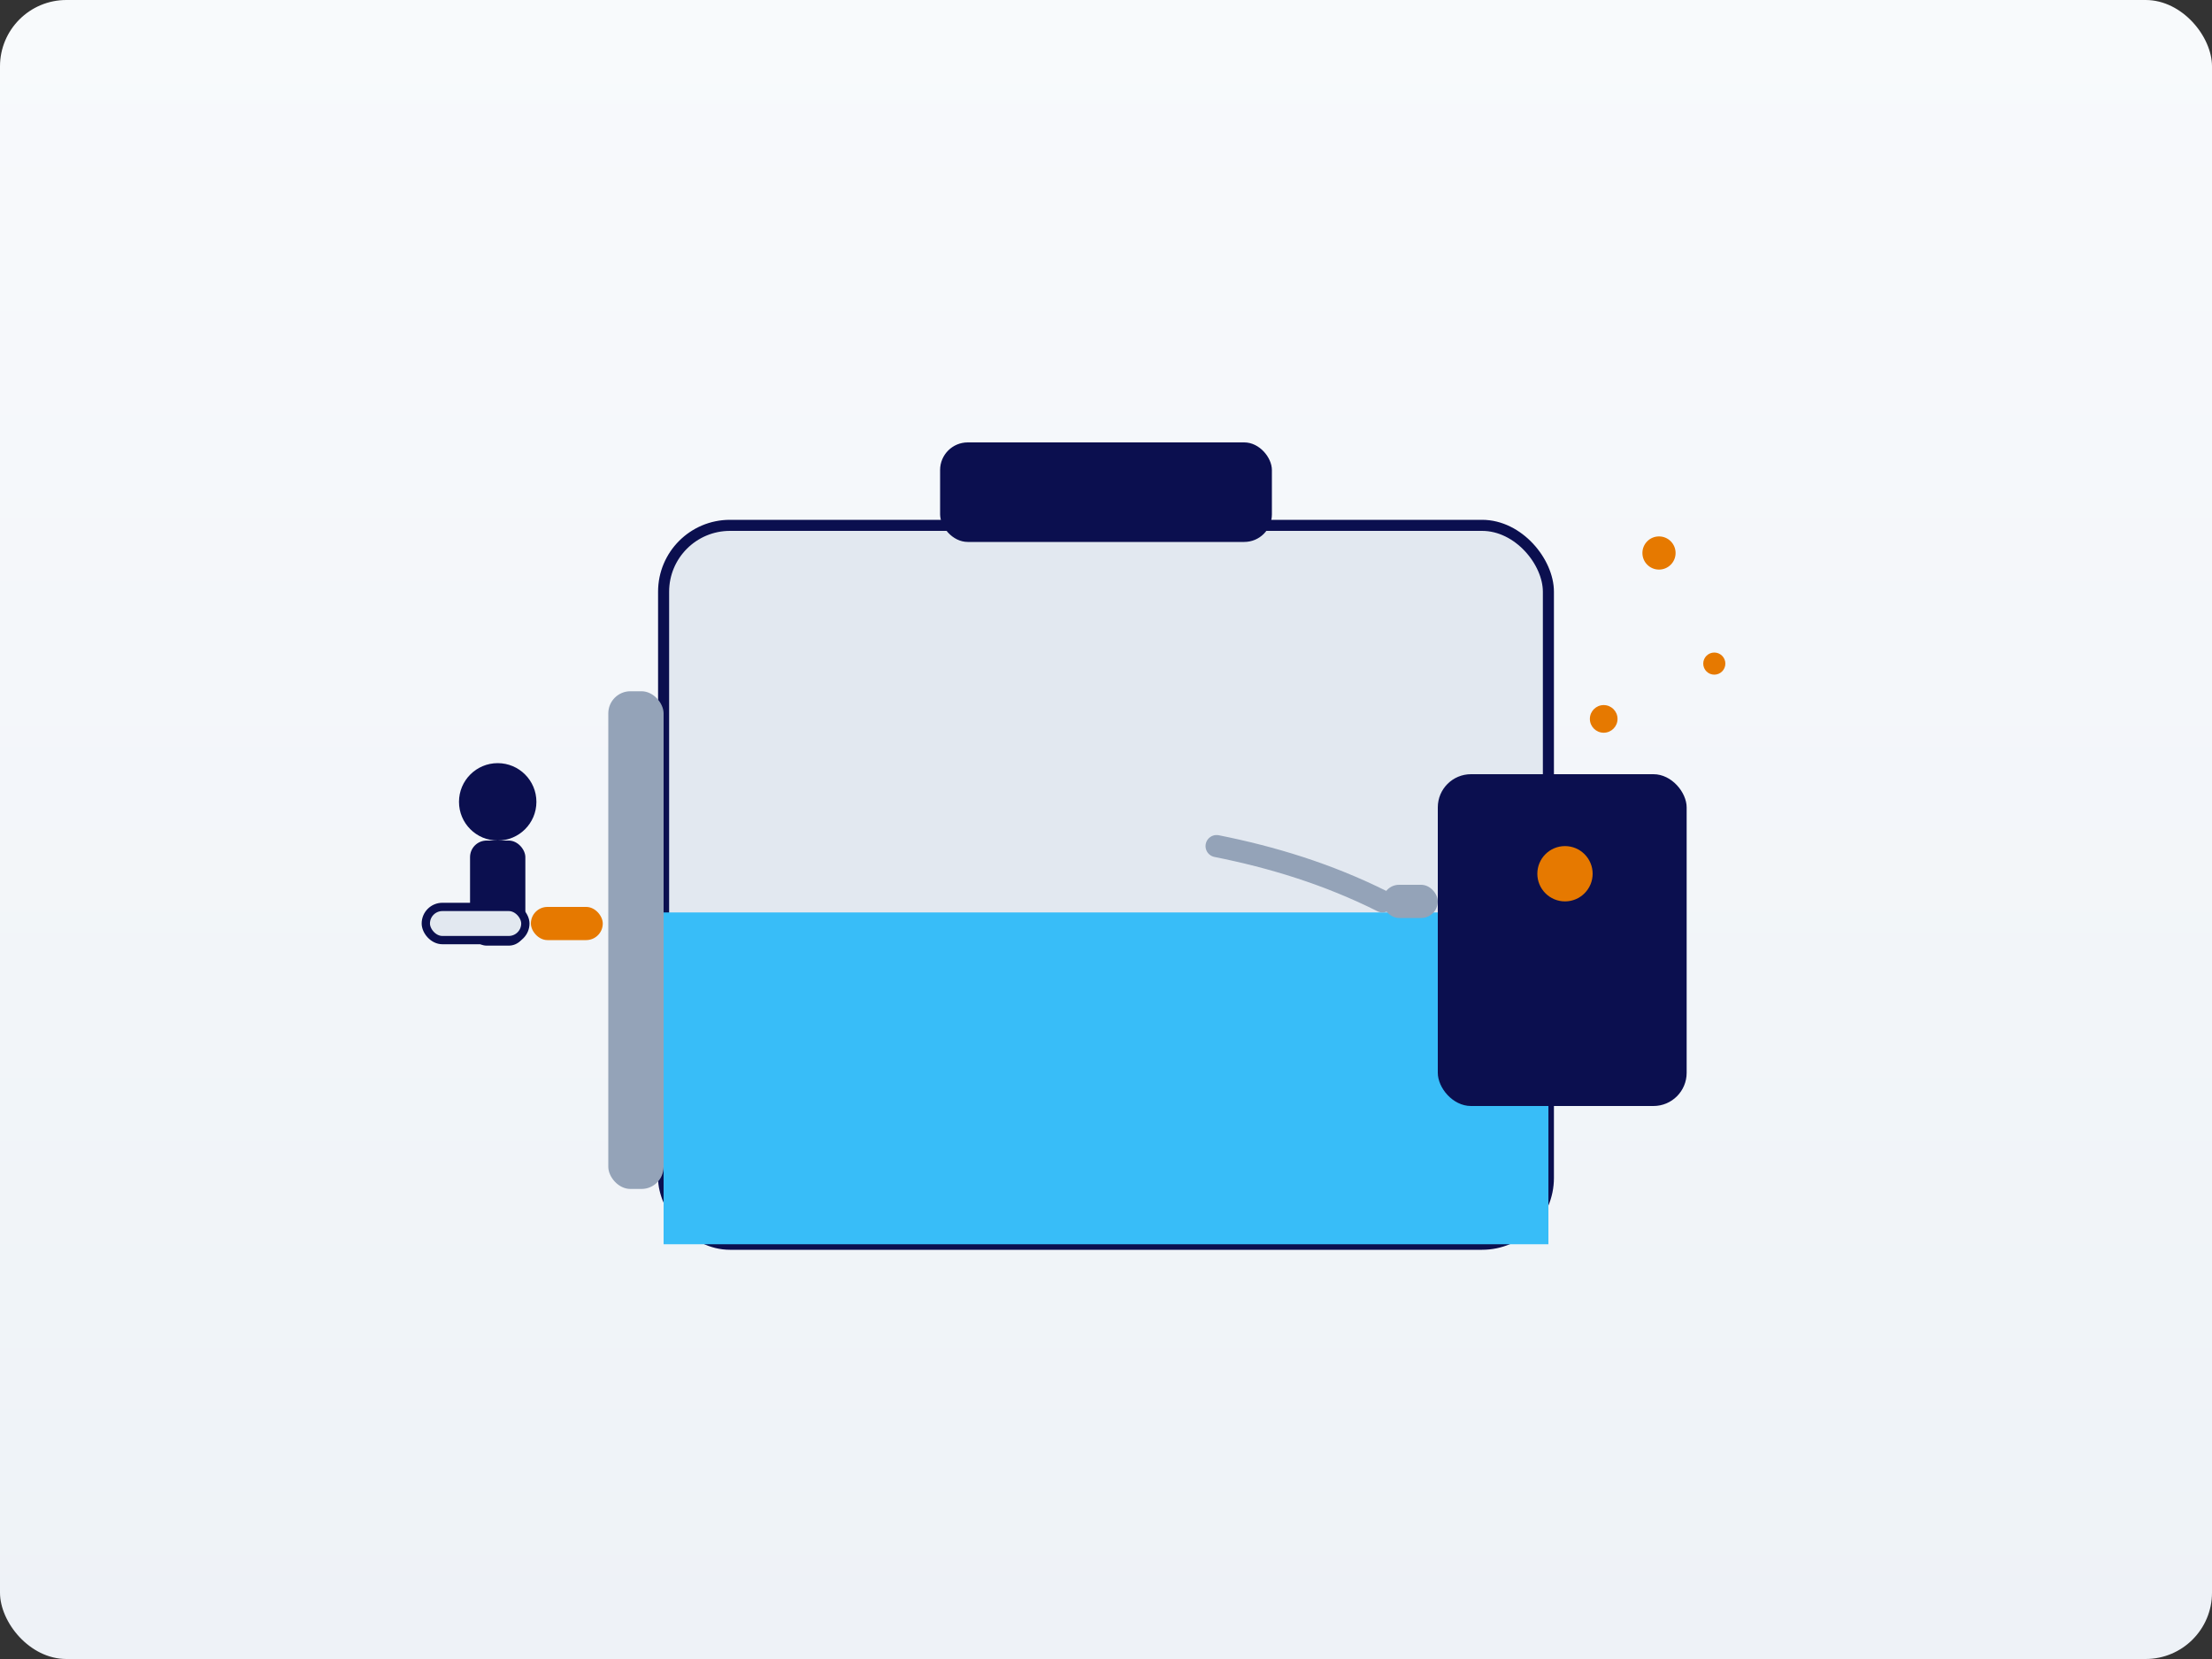 <svg xmlns="http://www.w3.org/2000/svg" viewBox="0 0 800 600" role="img" aria-labelledby="title desc">
  <rect x="0" y="0" width="800" height="600" fill="#333333" stroke="none"/>
  <title id="title">Water Tank Cleaning Illustration</title>
  <desc id="desc">Technician cleaning an access hatch of a cylindrical water tank with visible water level.</desc>
  <defs>
    <linearGradient id="bg" x1="0" y1="0" x2="0" y2="1">
      <stop offset="0" stop-color="#f8fafc"/>
      <stop offset="1" stop-color="#eef2f7"/>
    </linearGradient>
  </defs>
  <rect width="800" height="600" rx="24" fill="url(#bg)"/>
  <g transform="translate(240 150)">
    <rect x="0" y="40" width="320" height="260" rx="24" fill="#e2e8f0" stroke="#0b0f4f" stroke-width="4"/>
    <rect x="0" y="180" width="320" height="120" fill="#38bdf8"/>
    <rect x="100" y="10" width="120" height="36" rx="10" fill="#0b0f4f"/>
    <rect x="-20" y="100" width="20" height="180" rx="8" fill="#94a3b8"/>
  </g>
  <g transform="translate(520 280)">
    <rect x="0" y="0" width="90" height="120" rx="12" fill="#0b0f4f"/>
    <rect x="-20" y="40" width="20" height="12" rx="6" fill="#94a3b8"/>
    <path d="M-20 46 C-40 36, -60 30, -80 26" stroke="#94a3b8" stroke-width="8" fill="none" stroke-linecap="round"/>
    <circle cx="46" cy="36" r="10" fill="#e67900"/>
  </g>
  <g transform="translate(180 320)">
    <circle cx="0" cy="-30" r="14" fill="#0b0f4f"/>
    <rect x="-10" y="-16" width="20" height="38" rx="6" fill="#0b0f4f"/>
    <rect x="-26" y="8" width="36" height="12" rx="6" fill="#e2e8f0" stroke="#0b0f4f" stroke-width="3"/>
    <rect x="12" y="8" width="26" height="12" rx="6" fill="#e67900"/>
  </g>
  <g fill="#e67900">
    <circle cx="600" cy="200" r="6"/>
    <circle cx="620" cy="240" r="4"/>
    <circle cx="580" cy="260" r="5"/>
  </g>
</svg>


